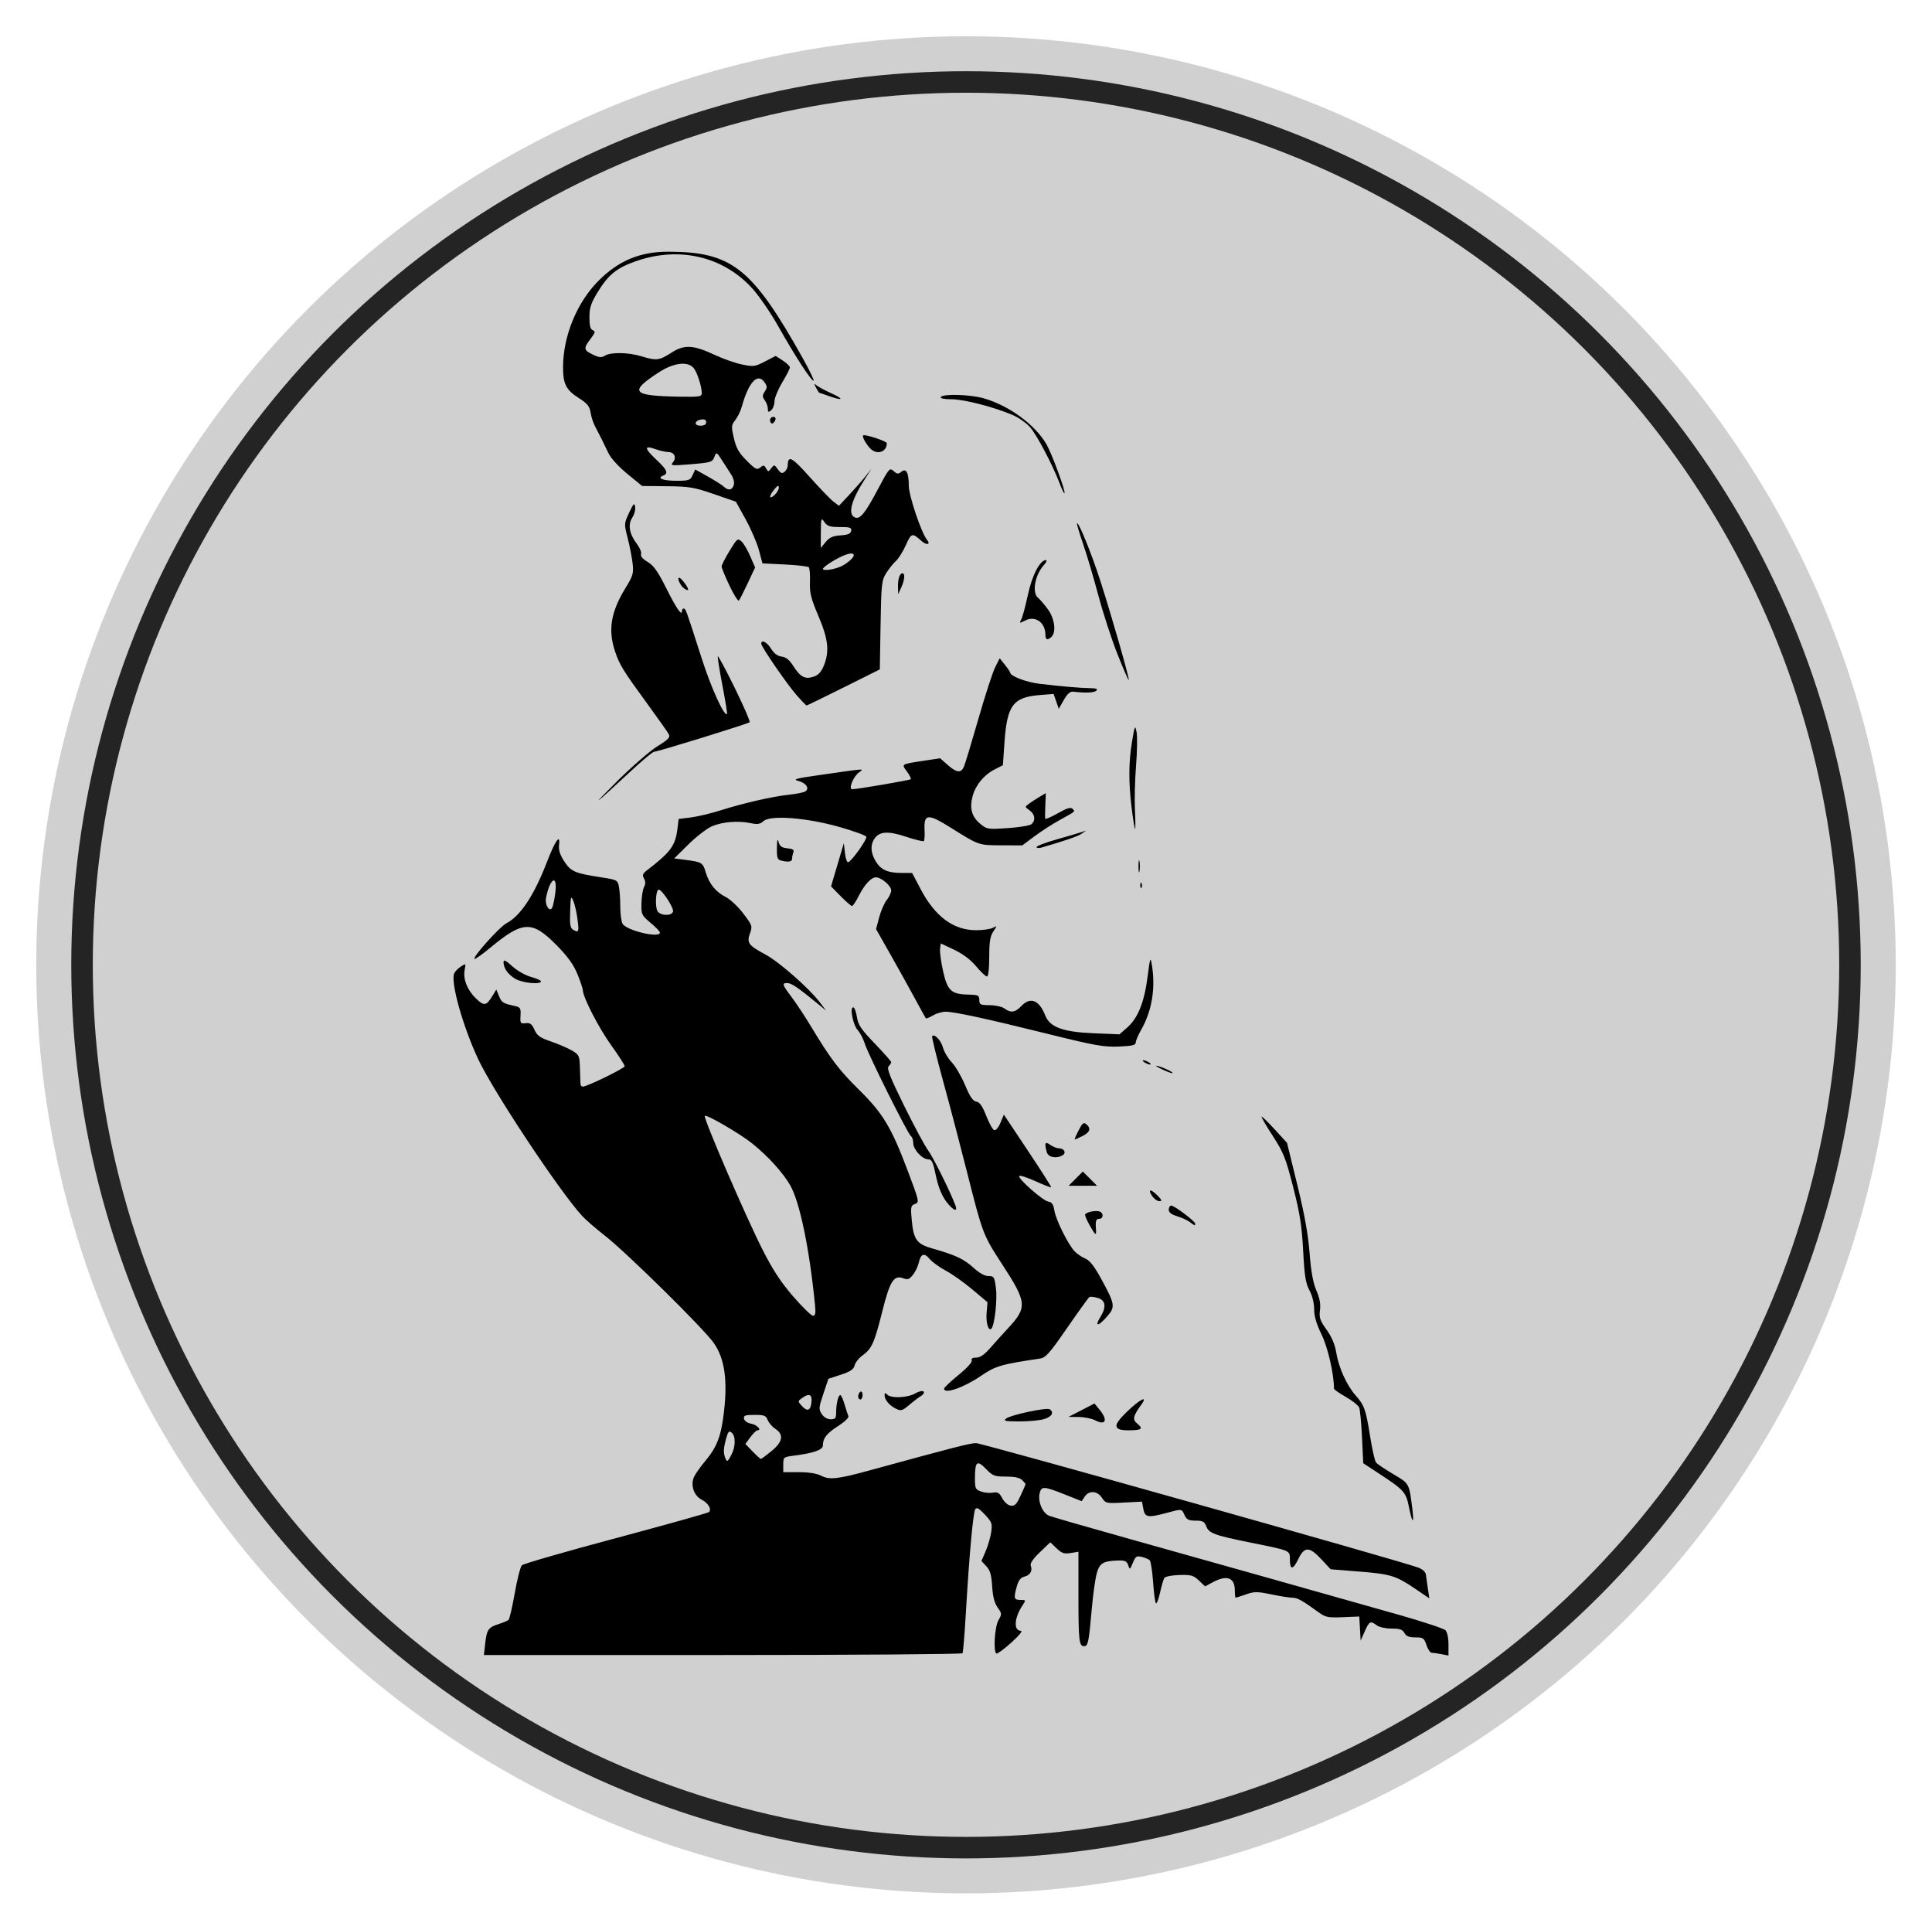 <?xml version="1.0" encoding="UTF-8" standalone="no"?>
<!-- Created with Inkscape (http://www.inkscape.org/) -->

<svg
   width="532.742mm"
   height="532mm"
   viewBox="0 0 532.742 532"
   version="1.1"
   id="svg984"
   inkscape:version="1.1.1 (3bf5ae0d25, 2021-09-20)"
   sodipodi:docname="wpclipart-com-thinker-traced.svg"
   xmlns:inkscape="http://www.inkscape.org/namespaces/inkscape"
   xmlns:sodipodi="http://sodipodi.sourceforge.net/DTD/sodipodi-0.dtd"
   xmlns="http://www.w3.org/2000/svg"
   xmlns:svg="http://www.w3.org/2000/svg">
  <sodipodi:namedview
     id="namedview986"
     pagecolor="#505050"
     bordercolor="#ffffff"
     borderopacity="1"
     inkscape:pageshadow="0"
     inkscape:pageopacity="0"
     inkscape:pagecheckerboard="1"
     inkscape:document-units="mm"
     showgrid="false"
     inkscape:zoom="0.3616863"
     inkscape:cx="1986.5281"
     inkscape:cy="1123.9021"
     inkscape:window-width="2560"
     inkscape:window-height="1361"
     inkscape:window-x="-9"
     inkscape:window-y="-9"
     inkscape:window-maximized="1"
     inkscape:current-layer="layer1"
     fit-margin-top="10"
     lock-margins="true"
     fit-margin-left="10"
     fit-margin-right="10"
     fit-margin-bottom="10" />
  <defs
     id="defs981">
    <pattern
       id="EMFhbasepattern"
       patternUnits="userSpaceOnUse"
       width="6"
       height="6"
       x="0"
       y="0" />
  </defs>
  <g
     inkscape:label="Layer 1"
     inkscape:groupmode="layer"
     id="layer1"
     transform="translate(63.041,-0.843)">
    <ellipse
       style="fill:#d0d0d0;fill-opacity:1;stroke:none;stroke-width:5.933;stroke-miterlimit:10;paint-order:markers stroke fill;stop-color:#000000"
       id="path1135"
       cx="203.33"
       cy="266.843"
       ry="256"
       rx="256.371" />
    <ellipse
       style="fill:none;stroke:#242424;stroke-width:5.933;stroke-miterlimit:10;paint-order:markers stroke fill;stop-color:#000000"
       id="path1133"
       cx="203.33"
       cy="266.843"
       rx="243.753"
       ry="243.4" />
    <path
       style="fill:#000000;stroke-width:0.607"
       d="m 70.754,453.948 c 0.432,-3.838 0.848,-4.436 3.733,-5.357 1.226,-0.392 2.446,-0.91 2.712,-1.152 0.266,-0.242 1.031,-3.557 1.701,-7.367 0.67,-3.81 1.554,-7.267 1.963,-7.681 0.41,-0.415 12.08,-3.781 25.935,-7.481 13.855,-3.7 25.404,-6.937 25.666,-7.193 0.798,-0.78 -0.222,-2.485 -2.052,-3.432 -2.189,-1.132 -3.138,-4.148 -2.014,-6.398 0.431,-0.863 1.799,-2.776 3.039,-4.252 3.255,-3.874 4.399,-6.907 5.174,-13.729 0.994,-8.744 0.138,-14.491 -2.795,-18.748 -2.698,-3.917 -24.056,-24.961 -30.19,-29.747 -2.44,-1.904 -5.22,-4.319 -6.176,-5.367 -6.351,-6.961 -24.499,-34.339 -28.642,-43.209 -4.216,-9.026 -7.599,-21.05 -6.631,-23.571 0.202,-0.526 1.021,-1.384 1.82,-1.908 1.433,-0.939 1.448,-0.928 1.099,0.82 -0.506,2.53 0.687,5.601 3.075,7.915 2.249,2.18 2.893,2.087 4.562,-0.657 l 1.082,-1.779 0.756,1.826 c 0.741,1.79 1.054,1.983 4.403,2.727 1.47,0.327 1.637,0.616 1.518,2.638 -0.123,2.105 -0.021,2.258 1.416,2.092 1.244,-0.144 1.722,0.212 2.43,1.806 0.725,1.635 1.529,2.207 4.55,3.238 2.018,0.689 4.615,1.806 5.77,2.482 1.996,1.168 2.107,1.411 2.213,4.838 0.061,1.984 0.13,3.95 0.152,4.367 0.023,0.418 0.302,0.759 0.622,0.759 1.191,0 11.566,-5.055 11.566,-5.636 0,-0.332 -1.692,-2.958 -3.76,-5.836 -3.415,-4.752 -7.755,-13.191 -7.773,-15.115 -0.005,-0.424 -0.672,-2.408 -1.485,-4.409 -1.061,-2.612 -2.658,-4.838 -5.66,-7.895 -6.877,-7.001 -9.365,-6.903 -18.556,0.733 -1.938,1.61 -3.785,2.928 -4.104,2.928 -1.057,0 6.766,-8.788 8.734,-9.812 3.84,-1.998 7.573,-7.615 11.086,-16.683 2.391,-6.17 3.81,-8.197 3.424,-4.889 -0.163,1.396 0.258,2.708 1.455,4.536 1.843,2.814 2.864,3.249 10.347,4.401 4.153,0.64 4.352,0.746 4.707,2.522 0.204,1.02 0.371,3.478 0.371,5.463 0,1.985 0.278,4.128 0.618,4.763 1.005,1.877 10.315,4.098 10.315,2.46 0,-0.306 -1.162,-1.523 -2.581,-2.703 -2.479,-2.061 -2.578,-2.276 -2.506,-5.414 0.042,-1.797 0.36,-3.8 0.708,-4.449 0.44,-0.822 0.436,-1.532 -0.011,-2.333 -0.524,-0.937 -0.373,-1.361 0.811,-2.269 6.536,-5.018 7.839,-6.788 8.409,-11.427 l 0.335,-2.732 3.341,-0.417 c 1.837,-0.23 5.527,-1.108 8.2,-1.952 6.375,-2.014 14.281,-3.822 18.869,-4.315 2.026,-0.218 4.048,-0.621 4.492,-0.896 1.276,-0.789 0.267,-2.347 -1.881,-2.903 -1.66,-0.43 -0.798,-0.675 5.59,-1.592 13.407,-1.923 12.606,-1.869 11.107,-0.757 -1.582,1.173 -2.966,4.63 -1.853,4.63 1.403,-2.3e-4 15.852,-2.47 16.141,-2.76 0.161,-0.161 -0.315,-1.113 -1.056,-2.116 -1.554,-2.101 -1.704,-2.006 4.678,-2.978 l 4.458,-0.679 2.092,1.837 c 2.494,2.19 3.692,2.315 4.489,0.47 0.325,-0.752 2.124,-6.694 3.997,-13.206 1.874,-6.511 3.96,-12.924 4.636,-14.249 l 1.23,-2.41 1.438,1.798 c 0.791,0.989 1.44,1.944 1.441,2.122 0.01,0.986 4.431,2.674 8.161,3.117 6.029,0.715 11.184,1.158 13.925,1.195 1.666,0.023 2.155,0.22 1.691,0.683 -0.58,0.58 -2.958,0.684 -6.426,0.283 -0.811,-0.094 -1.607,0.62 -2.559,2.293 l -1.382,2.43 -0.716,-2.05 -0.716,-2.05 -3.738,0.3 c -7.457,0.599 -9.099,2.803 -9.813,13.179 l -0.425,6.176 -2.264,1.155 c -2.948,1.504 -5.258,4.299 -6.082,7.361 -0.893,3.315 -0.269,5.644 2.032,7.58 1.868,1.572 2.08,1.607 7.624,1.243 3.136,-0.206 6.078,-0.686 6.537,-1.068 1.242,-1.031 1.012,-2.781 -0.505,-3.844 -1.321,-0.925 -1.323,-0.951 -0.152,-1.812 0.654,-0.48 1.967,-1.335 2.919,-1.899 l 1.731,-1.026 -0.136,3.259 c -0.075,1.792 -0.102,3.484 -0.061,3.759 0.042,0.275 1.601,-0.373 3.465,-1.439 2.47,-1.413 3.571,-1.758 4.059,-1.27 0.803,0.803 1.007,0.623 -3.501,3.111 -2.004,1.106 -5.148,3.133 -6.985,4.503 l -3.341,2.491 -5.77,-0.021 c -6.325,-0.024 -6.074,0.065 -14.136,-4.974 -6.177,-3.861 -7.269,-3.733 -7.033,0.826 0.075,1.445 -0.016,2.78 -0.202,2.966 -0.185,0.186 -2.355,-0.335 -4.82,-1.157 -4.968,-1.657 -7.365,-1.535 -8.752,0.445 -1.229,1.755 -1.115,3.975 0.324,6.335 1.432,2.348 3.29,3.172 7.174,3.179 l 2.846,0.005 2.429,4.6 c 3.933,7.447 9.01,11.182 15.201,11.182 1.873,0 3.953,-0.293 4.623,-0.652 1.2,-0.642 1.202,-0.627 0.112,1.036 -0.858,1.309 -1.106,2.886 -1.106,7.03 0,3.287 -0.242,5.341 -0.631,5.341 -0.347,0 -1.684,-1.26 -2.971,-2.8 -1.516,-1.814 -3.646,-3.419 -6.051,-4.56 l -3.711,-1.76 -0.192,1.526 c -0.106,0.839 0.266,3.588 0.827,6.109 1.199,5.388 2.249,6.375 6.902,6.481 2.814,0.064 3.093,0.198 3.093,1.485 0,1.28 0.274,1.417 2.885,1.434 1.587,0.011 3.416,0.421 4.064,0.911 1.692,1.28 2.963,1.106 4.591,-0.627 2.521,-2.684 4.941,-1.752 6.645,2.558 1.277,3.229 4.88,4.55 13.362,4.899 l 7.104,0.293 2.16,-1.897 c 2.93,-2.573 4.7,-7 5.59,-13.981 0.666,-5.227 0.788,-5.586 1.157,-3.413 1.096,6.461 0.07,12.8 -2.918,18.027 -0.825,1.444 -1.505,3.035 -1.51,3.536 -0.01,0.714 -1.025,0.952 -4.715,1.098 -4.083,0.163 -6.633,-0.291 -19.283,-3.431 -17.064,-4.235 -25.981,-6.171 -28.426,-6.171 -0.966,0 -2.541,0.464 -3.501,1.031 -0.96,0.567 -1.844,0.909 -1.964,0.759 -0.12,-0.15 -1.397,-2.458 -2.837,-5.131 -1.44,-2.673 -4.476,-8.139 -6.747,-12.148 l -4.129,-7.289 0.844,-3.207 c 0.464,-1.764 1.404,-3.919 2.088,-4.789 0.684,-0.87 1.244,-2.072 1.244,-2.671 0,-1.271 -2.737,-3.607 -4.228,-3.607 -1.323,0 -3.192,2.057 -4.827,5.315 -0.713,1.42 -1.506,2.581 -1.764,2.581 -0.258,0 -1.661,-1.215 -3.119,-2.701 l -2.651,-2.701 1.765,-5.955 1.765,-5.955 0.304,2.733 c 0.167,1.503 0.577,2.635 0.911,2.515 1.006,-0.362 5.221,-6.286 4.986,-7.007 -0.12,-0.369 -3.478,-1.593 -7.462,-2.721 -9.055,-2.563 -19.002,-3.32 -20.912,-1.592 -0.919,0.832 -1.648,0.949 -3.466,0.56 -3.472,-0.744 -7.932,-0.377 -10.794,0.889 -1.408,0.623 -4.31,2.865 -6.449,4.982 l -3.888,3.849 3.184,0.411 c 4.45,0.574 4.697,0.728 5.508,3.436 0.95,3.17 2.749,5.382 5.536,6.803 1.248,0.637 3.423,2.687 4.835,4.556 2.457,3.254 2.534,3.487 1.818,5.467 -0.94,2.6 -0.414,3.315 4.281,5.818 3.689,1.966 12.045,9.304 14.949,13.128 l 1.774,2.336 -2.595,-2.126 c -5.163,-4.23 -6.996,-5.467 -8.1,-5.467 -1.561,0 -1.446,0.372 1.198,3.893 1.277,1.701 3.641,5.279 5.253,7.951 5.474,9.078 7.796,12.141 13.353,17.615 6.58,6.482 8.889,10.333 13.442,22.42 3.138,8.331 3.189,8.568 1.954,9.025 -1.167,0.432 -1.239,0.79 -0.893,4.489 0.499,5.339 1.398,6.567 5.703,7.787 6.315,1.789 8.681,2.895 11.277,5.267 1.634,1.494 3.145,2.338 4.185,2.338 1.523,0 1.654,0.22 2.059,3.46 0.399,3.194 -0.402,10.161 -1.267,11.027 -0.811,0.811 -1.545,-1.619 -1.316,-4.356 l 0.245,-2.927 -4.161,-3.503 c -2.289,-1.926 -5.599,-4.271 -7.356,-5.21 -1.757,-0.939 -3.764,-2.395 -4.46,-3.235 -1.474,-1.777 -2.43,-1.432 -2.981,1.077 -0.216,0.983 -0.931,2.472 -1.59,3.309 -0.988,1.256 -1.453,1.425 -2.658,0.967 -2.605,-0.99 -3.717,0.749 -5.787,9.049 -2.169,8.698 -2.933,10.409 -5.448,12.199 -1.006,0.717 -1.993,1.954 -2.193,2.75 -0.279,1.11 -1.164,1.711 -3.798,2.578 l -3.434,1.132 -1.392,4.13 c -1.285,3.813 -1.319,4.241 -0.442,5.581 0.579,0.883 1.539,1.451 2.455,1.451 1.291,0 1.506,-0.28 1.513,-1.974 0.01,-2.365 0.583,-4.707 1.151,-4.707 0.226,0 0.753,1.162 1.172,2.581 0.419,1.42 0.896,2.888 1.061,3.262 0.165,0.374 -1.086,1.57 -2.78,2.657 -3.214,2.063 -4.257,3.373 -4.257,5.351 0,1.266 -2.471,2.144 -8.048,2.86 -2.811,0.361 -2.885,0.424 -2.885,2.459 v 2.089 h 4.282 c 2.751,0 4.959,0.35 6.176,0.98 2.314,1.197 4.517,0.948 13.567,-1.529 23.242,-6.362 27.488,-7.449 29.131,-7.458 1.606,-0.009 116.49,32.313 121.837,34.279 1.291,0.475 2.118,1.213 2.21,1.973 0.081,0.668 0.328,2.416 0.55,3.883 l 0.403,2.668 -3.771,-2.561 c -5.454,-3.704 -6.846,-4.136 -15.573,-4.833 l -7.869,-0.629 -2.568,-2.757 c -3.311,-3.555 -4.653,-3.566 -6.36,-0.053 -1.478,3.042 -2.315,3.063 -2.315,0.059 0,-2.465 0.228,-2.367 -10.629,-4.562 -10.284,-2.079 -11.699,-2.598 -12.447,-4.567 -0.483,-1.27 -0.979,-1.529 -2.929,-1.529 -1.914,0 -2.475,-0.28 -3.039,-1.518 -0.81,-1.778 -0.672,-1.761 -4.97,-0.607 -5.16,1.385 -5.956,1.248 -6.397,-1.103 l -0.378,-2.015 -5,0.262 c -4.852,0.255 -5.031,0.215 -6.041,-1.326 -1.27,-1.938 -3.566,-2.094 -4.742,-0.323 l -0.841,1.266 -4.716,-1.873 c -5.691,-2.261 -6.376,-2.3 -6.856,-0.387 -0.59,2.352 0.771,5.586 2.654,6.304 0.904,0.345 11.074,3.269 22.599,6.499 22.06,6.181 53.466,15.029 73.705,20.764 6.63,1.879 12.438,3.8 12.907,4.269 0.507,0.507 0.853,2.097 0.853,3.922 v 3.07 l -1.898,-0.38 c -1.044,-0.209 -2.253,-0.38 -2.686,-0.38 -0.433,0 -1.104,-0.957 -1.49,-2.126 -0.642,-1.945 -0.903,-2.126 -3.063,-2.126 -1.739,0 -2.532,-0.32 -3.011,-1.215 -0.511,-0.954 -1.272,-1.215 -3.55,-1.215 -1.609,0 -3.424,-0.397 -4.079,-0.892 -1.745,-1.32 -2.041,-1.174 -3.298,1.635 l -1.149,2.566 -0.188,-3.318 -0.188,-3.318 -4.556,0.19 c -4.091,0.171 -4.772,0.032 -6.681,-1.363 -4.379,-3.2 -5.808,-3.998 -7.162,-4.001 -0.766,-0.001 -3.389,-0.415 -5.83,-0.919 -3.957,-0.817 -4.719,-0.817 -7.036,0 -1.429,0.504 -2.7,0.917 -2.825,0.917 -0.125,0 -0.227,-0.902 -0.227,-2.004 0,-3.558 -2.168,-4.367 -6.074,-2.269 l -2.126,1.142 -1.713,-1.623 c -1.508,-1.428 -2.157,-1.61 -5.404,-1.514 -2.03,0.06 -3.885,0.424 -4.123,0.808 -0.238,0.384 -0.768,2.202 -1.179,4.038 -0.411,1.836 -0.924,3.161 -1.141,2.945 -0.217,-0.217 -0.568,-2.855 -0.781,-5.863 -0.213,-3.008 -0.626,-5.702 -0.918,-5.988 -0.292,-0.286 -1.272,-0.702 -2.176,-0.925 -1.45,-0.358 -1.744,-0.165 -2.483,1.627 -0.795,1.927 -0.862,1.962 -1.282,0.667 -0.358,-1.107 -0.868,-1.355 -2.679,-1.306 -4.188,0.113 -5.173,0.688 -5.984,3.49 -0.413,1.427 -1.042,5.927 -1.397,9.999 -0.784,8.989 -1.021,10.139 -2.091,10.139 -1.405,0 -1.572,-1.49 -1.572,-13.982 v -12.06 l -2.156,0.35 c -1.789,0.29 -2.45,0.068 -3.883,-1.305 l -1.727,-1.655 -2.875,2.754 c -1.881,1.802 -2.75,3.08 -2.513,3.696 0.549,1.43 -0.135,2.614 -1.743,3.018 -1.027,0.258 -1.631,1.024 -2.079,2.636 -0.924,3.327 -0.807,3.792 0.95,3.792 1.575,0 1.58,0.014 0.543,1.596 -2.231,3.405 -2.432,6.907 -0.396,6.909 0.599,5.9e-4 -0.459,1.309 -2.646,3.274 -2.004,1.8 -3.849,3.15 -4.1,3 -0.895,-0.536 -0.475,-7.357 0.564,-9.168 0.972,-1.694 0.962,-1.859 -0.229,-3.542 -0.865,-1.223 -1.327,-3.018 -1.503,-5.845 -0.197,-3.152 -0.561,-4.407 -1.604,-5.517 l -1.35,-1.437 1.153,-2.683 c 0.634,-1.476 1.325,-3.845 1.536,-5.265 0.35,-2.358 0.199,-2.78 -1.742,-4.859 -1.587,-1.7 -2.257,-2.077 -2.642,-1.489 -0.597,0.911 -1.669,12.679 -2.581,28.333 -0.349,5.994 -0.771,11.119 -0.938,11.389 -0.167,0.269 -29.93,0.49 -66.14,0.49 H 70.396 Z M 219.757,410.028 c 0,-0.1 -0.429,-0.612 -0.955,-1.137 -0.646,-0.646 -2.081,-0.954 -4.436,-0.954 -3.181,0 -3.659,-0.183 -5.54,-2.124 -2.449,-2.527 -3.016,-2.056 -3.03,2.52 -0.01,2.895 0.12,3.174 1.715,3.731 0.949,0.331 2.43,0.466 3.293,0.301 1.278,-0.244 1.745,0.041 2.52,1.541 0.549,1.061 1.534,1.926 2.325,2.042 1.127,0.165 1.618,-0.331 2.74,-2.768 0.752,-1.633 1.367,-3.051 1.367,-3.152 z m -81.103,-8.135 c 1.166,-2.256 1.193,-5.127 0.056,-6.071 -0.72,-0.598 -0.983,-0.321 -1.515,1.596 -0.737,2.654 -0.806,3.942 -0.282,5.306 0.504,1.313 0.675,1.231 1.742,-0.831 z m 11.038,-0.982 c 3.127,-2.562 3.474,-4.55 1.07,-6.125 -0.866,-0.567 -1.815,-1.667 -2.111,-2.444 -0.465,-1.223 -0.951,-1.412 -3.634,-1.412 -2.617,0 -3.065,0.164 -2.893,1.058 0.119,0.619 0.936,1.186 1.968,1.367 1.588,0.277 3.052,1.827 1.726,1.827 -0.299,0 -1.17,0.847 -1.935,1.881 l -1.391,1.881 2.003,2.067 c 1.102,1.137 2.126,2.067 2.277,2.067 0.151,0 1.464,-0.975 2.918,-2.167 z m 11.034,-13.521 c 0.212,-2.145 -0.683,-2.507 -2.648,-1.071 -1.154,0.844 -1.154,0.875 -0.009,2.141 1.519,1.679 2.421,1.316 2.656,-1.07 z m 0.951,-26.983 c -1.571,-15.655 -4.192,-28.206 -6.855,-32.836 -1.976,-3.435 -6.098,-7.97 -10.385,-11.427 -3.378,-2.724 -12.65,-8.125 -13.128,-7.647 -0.488,0.488 11.23,27.634 15.919,36.878 2.837,5.594 5.064,8.992 8.457,12.907 2.533,2.923 4.99,5.315 5.459,5.315 0.665,0 0.783,-0.703 0.533,-3.189 z M 96.185,254.141 c -0.23,-1.769 -0.741,-3.981 -1.136,-4.915 -0.651,-1.539 -0.733,-1.27 -0.872,2.854 -0.128,3.8 0.021,4.65 0.906,5.145 1.479,0.828 1.576,0.559 1.102,-3.084 z m 26.369,-2.154 c -0.024,-1.267 -3.06,-5.808 -3.928,-5.875 -0.887,-0.069 -1.111,5.054 -0.266,6.072 1.067,1.285 4.22,1.137 4.194,-0.197 z m -32.495,-4.794 c 0.73,-5.433 -1.402,-4.466 -2.53,1.148 -0.387,1.926 0.943,4.125 1.677,2.773 0.238,-0.439 0.622,-2.203 0.853,-3.921 z M 325.491,416.435 c -0.82,-4.169 -1.351,-4.777 -7.964,-9.119 l -4.661,-3.06 -0.34,-7.119 c -0.187,-3.915 -0.536,-7.615 -0.776,-8.222 -0.24,-0.607 -1.904,-1.931 -3.697,-2.943 -1.793,-1.012 -3.26,-2.044 -3.26,-2.293 0,-4.038 -1.668,-11.325 -3.407,-14.883 -1.432,-2.93 -2.06,-5.067 -2.06,-7.008 0,-1.689 -0.51,-3.745 -1.291,-5.199 -1.054,-1.964 -1.373,-3.967 -1.736,-10.91 -0.359,-6.848 -0.893,-10.256 -2.743,-17.505 -2.051,-8.036 -2.655,-9.553 -5.63,-14.146 -1.833,-2.829 -3.229,-5.229 -3.103,-5.332 0.126,-0.103 1.757,1.479 3.625,3.516 l 3.395,3.704 2.833,11.541 c 1.979,8.062 3.002,13.737 3.393,18.829 0.395,5.136 0.948,8.186 1.872,10.326 0.918,2.127 1.217,3.76 0.995,5.449 -0.27,2.06 0,2.845 1.812,5.374 1.427,1.986 2.306,4.057 2.669,6.286 0.676,4.156 2.869,9.014 5.338,11.826 2.443,2.782 2.824,3.866 4.032,11.465 0.553,3.479 1.279,6.655 1.613,7.057 0.334,0.403 2.474,1.841 4.755,3.196 4.479,2.661 4.345,2.415 5.257,9.631 0.547,4.329 -0.036,4.036 -0.921,-0.461 z m -80.644,-22.251 c -0.268,-0.697 0.638,-1.98 3.003,-4.252 3.487,-3.351 5.721,-4.443 3.861,-1.887 -2.345,3.223 -2.546,4.165 -1.132,5.311 1.736,1.406 1.185,1.826 -2.394,1.826 -2.181,0 -3.055,-0.262 -3.338,-0.998 z m -5.918,-1.766 c -0.933,-0.484 -2.963,-0.893 -4.512,-0.909 l -2.816,-0.029 3.579,-1.846 3.579,-1.846 1.41,1.724 c 2.358,2.882 1.696,4.431 -1.24,2.908 z m -24.506,-0.497 c 1.327,-1.008 11.09,-3.081 11.965,-2.54 1.348,0.833 0.586,2.12 -1.62,2.732 -1.253,0.348 -4.328,0.625 -6.833,0.617 -3.877,-0.014 -4.4,-0.134 -3.512,-0.809 z m -30.806,-2.907 c -1.581,-0.865 -2.733,-2.334 -2.733,-3.484 0,-0.713 0.162,-0.754 0.729,-0.188 1.075,1.075 5.581,0.886 7.686,-0.323 1.008,-0.578 2.055,-0.82 2.327,-0.536 0.272,0.283 -0.026,0.825 -0.662,1.203 -0.636,0.378 -2.039,1.44 -3.117,2.358 -2.176,1.854 -2.483,1.924 -4.23,0.969 z m -10.022,-3.211 c 0,-0.481 0.273,-1.044 0.607,-1.251 0.334,-0.206 0.607,0.187 0.607,0.875 0,0.688 -0.273,1.251 -0.607,1.251 -0.334,0 -0.607,-0.394 -0.607,-0.875 z m 23.688,-2.102 c 0,-0.301 1.785,-1.995 3.967,-3.765 2.29,-1.858 3.838,-3.552 3.663,-4.008 -0.2,-0.521 0.223,-0.79 1.241,-0.79 1.056,0 2.25,-0.809 3.777,-2.559 1.228,-1.407 3.516,-3.946 5.084,-5.641 5.264,-5.691 5.126,-7.04 -1.814,-17.683 -5.145,-7.89 -5.319,-8.349 -9.554,-25.139 -1.812,-7.182 -4.792,-18.516 -6.623,-25.185 -1.831,-6.669 -3.192,-12.263 -3.025,-12.43 0.69,-0.69 2.411,1.143 2.98,3.172 0.335,1.196 1.429,3.024 2.431,4.062 1.001,1.039 2.648,3.857 3.66,6.264 1.355,3.225 2.172,4.424 3.105,4.559 0.923,0.134 1.661,1.189 2.723,3.9 0.801,2.044 1.799,3.831 2.218,3.97 0.432,0.144 1.172,-0.727 1.709,-2.013 l 0.947,-2.267 6.615,9.928 c 3.639,5.461 6.531,10.012 6.429,10.115 -0.102,0.103 -2.036,-0.652 -4.296,-1.677 -2.26,-1.025 -4.285,-1.681 -4.499,-1.459 -0.58,0.601 6.508,6.858 8.014,7.074 0.978,0.14 1.388,0.746 1.665,2.456 0.414,2.561 3.699,9.2 5.539,11.196 0.668,0.725 2.003,1.644 2.966,2.043 1.264,0.524 2.5,2.099 4.447,5.672 3.797,6.967 3.903,7.664 1.563,10.33 -2.457,2.799 -3.521,2.848 -1.812,0.084 1.726,-2.793 1.424,-4.652 -0.853,-5.258 -0.974,-0.259 -1.966,-0.35 -2.205,-0.202 -0.239,0.148 -2.987,3.961 -6.106,8.475 -4.855,7.026 -5.936,8.245 -7.513,8.479 -10.778,1.597 -12.28,2.039 -16.324,4.807 -4.686,3.208 -10.118,5.081 -10.118,3.489 z m 40.2,-44.939 c -0.73,-1.298 -1.327,-2.633 -1.327,-2.966 0,-0.709 2.901,-1.369 4.061,-0.924 1.098,0.421 1.008,1.998 -0.113,1.998 -0.943,0 -1.123,0.556 -0.935,2.885 0.154,1.907 -0.161,1.721 -1.687,-0.994 z m 27.536,-1.017 c -0.662,-0.5 -2.233,-1.218 -3.493,-1.595 -1.571,-0.471 -2.289,-1.037 -2.289,-1.805 0,-0.615 0.312,-1.119 0.693,-1.119 0.867,0 6.596,4.329 6.596,4.984 0,0.633 -0.09,0.605 -1.507,-0.465 z m -66.344,-4.67 c -1.838,-2.01 -2.934,-4.541 -3.813,-8.807 -0.63,-3.058 -1.008,-3.796 -1.941,-3.796 -1.647,0 -4.141,-2.705 -4.141,-4.492 0,-0.831 -0.283,-1.685 -0.629,-1.899 -0.828,-0.512 -11.733,-22.367 -12.723,-25.497 -0.422,-1.336 -1.303,-3.018 -1.958,-3.737 -1.302,-1.43 -2.259,-6.286 -1.239,-6.286 0.34,0 0.796,1.186 1.014,2.637 0.332,2.216 1.118,3.388 4.928,7.349 2.493,2.592 4.533,4.904 4.533,5.138 0,0.234 -0.324,0.75 -0.721,1.146 -0.556,0.556 0.426,3.046 4.303,10.903 2.763,5.6 5.71,11.086 6.549,12.192 1.339,1.765 6.043,11.209 7.528,15.117 0.676,1.779 -0.081,1.793 -1.691,0.033 z m 56.056,-2.393 c -1.39,-1.985 -0.549,-2.18 1.323,-0.308 1.282,1.282 1.417,1.638 0.623,1.638 -0.558,0 -1.434,-0.599 -1.946,-1.33 z m -21.144,-4.884 1.962,-1.962 1.962,1.962 1.962,1.962 h -3.925 -3.925 z m -7.981,-7.3 c -0.701,-2.615 -0.499,-3.035 0.967,-2.008 0.742,0.52 1.82,0.946 2.394,0.946 1.405,0 2.082,1.222 1.042,1.881 -1.674,1.06 -4.016,0.625 -4.402,-0.818 z m 8.751,-5.967 c 1.039,-2.037 1.417,-2.346 2.138,-1.748 1.38,1.146 1.034,2.232 -1.04,3.267 -1.054,0.526 -2.016,0.956 -2.138,0.956 -0.122,0 0.345,-1.114 1.04,-2.475 z m 22.754,-17.006 c -1.336,-0.643 -1.746,-0.998 -0.911,-0.79 1.72,0.428 4.877,2.011 3.948,1.979 -0.334,-0.011 -1.701,-0.547 -3.037,-1.189 z m -4.555,-1.779 c -0.501,-0.324 -0.638,-0.589 -0.304,-0.589 0.334,0 1.017,0.265 1.518,0.589 0.501,0.324 0.638,0.589 0.304,0.589 -0.334,0 -1.017,-0.265 -1.518,-0.589 z M 79.032,270.695 c -2.051,-1.251 -3.228,-2.933 -3.228,-4.617 0,-0.761 0.621,-0.461 2.436,1.179 1.358,1.227 3.642,2.523 5.163,2.93 1.5,0.401 2.727,0.946 2.727,1.211 0,0.971 -5.196,0.457 -7.098,-0.703 z M 251.389,244.799 c 0.029,-0.708 0.173,-0.852 0.367,-0.367 0.175,0.438 0.154,0.962 -0.048,1.164 -0.202,0.202 -0.345,-0.157 -0.319,-0.797 z m -0.49,-5.112 c 0,-1.503 0.118,-2.118 0.263,-1.367 0.145,0.752 0.145,1.982 0,2.733 -0.145,0.752 -0.263,0.137 -0.263,-1.367 z m -98.715,-1.633 c -0.85,-0.222 -1.051,-0.907 -1.002,-3.422 0.044,-2.29 0.174,-2.732 0.479,-1.626 0.321,1.165 0.884,1.564 2.418,1.712 1.493,0.145 1.91,0.427 1.646,1.113 -0.194,0.505 -0.353,1.306 -0.353,1.78 0,0.845 -1.077,0.995 -3.189,0.443 z m 70.61,-3.682 c 0,-0.296 2.528,-1.253 5.618,-2.126 3.09,-0.874 6.165,-1.777 6.833,-2.007 l 1.215,-0.419 -1.215,0.858 c -1.028,0.727 -4.48,1.921 -11.085,3.836 -0.752,0.218 -1.367,0.154 -1.367,-0.142 z m 26.215,-10.745 c -0.885,-7.199 -0.843,-12.731 0.139,-18.561 0.713,-4.231 0.799,-4.404 1.209,-2.43 0.243,1.169 0.182,5.329 -0.134,9.245 -0.317,3.915 -0.455,9.45 -0.308,12.3 0.147,2.85 0.162,5.181 0.034,5.181 -0.129,0 -0.551,-2.581 -0.939,-5.735 z M 107.131,216.228 c 4.079,-4.05 9.077,-8.388 11.107,-9.641 3.053,-1.884 3.594,-2.46 3.128,-3.33 -0.31,-0.579 -2.937,-4.303 -5.838,-8.277 -6.716,-9.199 -7.716,-10.814 -8.95,-14.47 -2.02,-5.981 -1.197,-10.957 2.919,-17.658 2.017,-3.284 2.205,-3.945 1.898,-6.681 -0.187,-1.67 -0.798,-4.813 -1.358,-6.985 -1.006,-3.905 -1.001,-3.983 0.398,-6.986 1.195,-2.564 1.454,-2.818 1.661,-1.635 0.135,0.771 -0.214,2.102 -0.774,2.958 -1.276,1.947 -0.836,4.527 1.232,7.239 0.831,1.09 1.36,2.375 1.176,2.856 -0.214,0.558 0.439,1.331 1.802,2.136 1.664,0.982 2.812,2.605 5.179,7.322 2.825,5.629 4.292,7.745 4.292,6.191 0,-0.354 0.218,-0.643 0.485,-0.643 0.55,0 0.674,0.342 4.936,13.666 2.618,8.182 6.261,16.191 7.006,15.399 0.11,-0.117 -0.455,-3.628 -1.256,-7.801 -0.801,-4.173 -1.382,-7.813 -1.29,-8.088 0.092,-0.275 2.187,3.618 4.656,8.653 2.469,5.034 4.329,9.314 4.133,9.51 -0.434,0.434 -25.374,8.142 -26.347,8.143 -0.38,2.3e-4 -3.386,2.512 -6.681,5.581 -10.07,9.381 -11.293,10.266 -3.516,2.545 z m 49.578,-23.621 c -2.733,-3.105 -9.839,-13.435 -9.839,-14.304 0,-1.243 1.585,-0.418 2.741,1.427 0.809,1.29 1.792,2.016 2.904,2.145 1.182,0.136 2.124,0.895 3.172,2.555 1.945,3.081 3.294,3.789 5.651,2.968 1.3,-0.453 2.112,-1.336 2.793,-3.039 1.589,-3.97 1.226,-7.279 -1.5,-13.683 -2.067,-4.857 -2.439,-6.356 -2.33,-9.385 0.072,-1.983 -0.074,-3.81 -0.323,-4.06 -0.249,-0.25 -3.227,-0.591 -6.616,-0.758 l -6.162,-0.304 -0.973,-3.644 c -0.535,-2.004 -2.182,-5.831 -3.661,-8.504 l -2.688,-4.859 -6.071,-2.098 c -5.438,-1.879 -6.786,-2.105 -12.928,-2.167 l -6.857,-0.069 -4.077,-3.335 c -2.409,-1.971 -4.542,-4.315 -5.214,-5.729 -1.394,-2.935 -2.531,-5.209 -3.701,-7.405 -0.49,-0.919 -1.041,-2.627 -1.226,-3.796 -0.27,-1.711 -0.894,-2.482 -3.198,-3.948 -3.556,-2.264 -4.387,-3.874 -4.387,-8.504 5e-5,-8.545 3.769,-17.785 9.703,-23.787 5.544,-5.608 11.537,-8.11 19.379,-8.089 17.468,0.046 23.058,4.474 36.975,29.292 1.837,3.276 3.205,6.091 3.04,6.257 -0.437,0.437 -5.197,-6.869 -9.663,-14.831 -2.131,-3.799 -5.425,-8.601 -7.32,-10.672 -8.016,-8.757 -20.095,-11.576 -31.942,-7.456 -5.365,1.866 -7.678,3.728 -10.62,8.55 -1.87,3.065 -2.276,4.302 -2.278,6.938 -0.001,2.319 0.255,3.307 0.927,3.564 0.775,0.297 0.674,0.69 -0.607,2.37 -2.016,2.643 -1.946,3.134 0.62,4.358 1.742,0.83 2.383,0.887 3.332,0.294 1.609,-1.005 6.453,-0.923 10.055,0.17 4.159,1.262 4.908,1.172 8.268,-0.984 3.601,-2.311 6.018,-2.177 12.099,0.669 2.19,1.025 5.505,2.183 7.367,2.573 3.165,0.664 3.576,0.611 6.337,-0.822 l 2.953,-1.532 1.952,1.266 c 1.074,0.696 1.956,1.555 1.96,1.909 0.005,0.354 -0.949,2.232 -2.118,4.174 -1.169,1.942 -2.126,4.284 -2.126,5.205 0,0.921 -0.41,2.015 -0.911,2.43 -0.756,0.628 -0.911,0.557 -0.911,-0.417 0,-0.645 -0.379,-1.692 -0.843,-2.326 -0.715,-0.978 -0.717,-1.346 -0.009,-2.424 0.711,-1.085 0.702,-1.459 -0.064,-2.552 -1.911,-2.729 -4.401,-0.052 -6.28,6.753 -0.328,1.189 -1.133,2.843 -1.787,3.675 -1.104,1.403 -1.131,1.766 -0.383,4.985 0.638,2.745 1.377,4.042 3.53,6.195 2.397,2.397 2.844,2.623 3.731,1.887 0.869,-0.721 1.091,-0.688 1.61,0.24 0.575,1.027 0.641,1.026 1.43,-0.029 0.789,-1.054 0.873,-1.041 1.823,0.29 0.79,1.107 1.173,1.249 1.852,0.685 0.471,-0.391 0.861,-1.156 0.866,-1.699 0.028,-2.978 1.121,-2.418 6.032,3.089 2.767,3.103 5.718,6.168 6.559,6.813 l 1.528,1.171 2.806,-2.994 c 1.543,-1.647 3.573,-3.95 4.51,-5.12 l 1.704,-2.126 -1.771,2.733 c -3.876,5.983 -4.905,9.926 -2.802,10.733 1.406,0.54 2.794,-1.183 6.346,-7.878 3.03,-5.711 3.204,-5.911 4.292,-4.927 0.951,0.861 1.289,0.896 2.102,0.221 1.368,-1.135 2.07,0.16 2.082,3.838 0.01,2.751 3.456,12.983 5.014,14.883 1.106,1.349 -0.093,1.611 -1.515,0.331 -2.557,-2.302 -2.8,-2.237 -4.307,1.141 -0.79,1.771 -2.032,3.749 -2.759,4.396 -0.727,0.646 -1.928,2.149 -2.669,3.341 -1.253,2.015 -1.361,3.017 -1.551,14.348 l -0.204,12.183 -9.974,4.976 c -5.486,2.737 -10.086,4.976 -10.222,4.976 -0.136,0 -1.333,-1.233 -2.659,-2.74 z m 12.331,-35.69 c 1.616,-0.798 3.341,-2.33 3.341,-2.968 0,-1.014 -2.183,-0.469 -5.315,1.327 -1.754,1.006 -3.189,2.09 -3.189,2.409 0,0.65 3.28,0.162 5.163,-0.768 z m -0.309,-8.471 c 2.031,-0.129 2.78,-0.444 2.93,-1.236 0.172,-0.907 -0.284,-1.063 -3.11,-1.063 -2.746,0 -3.474,-0.233 -4.264,-1.367 -0.906,-1.299 -0.955,-1.157 -0.982,2.885 l -0.029,4.252 1.364,-1.649 c 1.052,-1.273 1.986,-1.689 4.092,-1.822 z m -17.022,-13.174 c -0.016,-0.736 -0.307,-0.625 -1.215,0.465 -1.558,1.87 -1.544,3.018 0.021,1.603 0.668,-0.605 1.206,-1.535 1.195,-2.068 z m -12.426,-0.682 c 0.236,-0.745 -0.047,-1.905 -0.718,-2.936 -0.61,-0.938 -1.773,-2.744 -2.584,-4.013 -1.342,-2.101 -1.516,-2.197 -1.931,-1.074 -0.64,1.73 -0.81,1.786 -6.911,2.29 -4.999,0.413 -5.39,0.368 -4.639,-0.536 1.101,-1.326 0.435,-2.819 -1.272,-2.852 -0.762,-0.014 -2.411,-0.392 -3.663,-0.84 -3.085,-1.101 -2.94,-0.139 0.456,3.023 2.877,2.68 3.323,3.729 1.826,4.304 -1.88,0.721 -0.099,1.436 3.579,1.436 3.507,0 3.872,-0.126 4.525,-1.56 l 0.711,-1.56 3.487,1.951 c 1.918,1.073 3.887,2.322 4.376,2.775 1.267,1.173 2.307,1.019 2.76,-0.408 z m -7.598,-17.337 c 0,-0.633 -0.443,-0.888 -1.319,-0.759 -1.945,0.286 -2.153,1.713 -0.25,1.713 1.021,0 1.569,-0.333 1.569,-0.953 z m -1.218,-8.006 c -0.007,-1.9 -1.309,-5.896 -2.277,-6.985 -1.688,-1.898 -5.534,-1.389 -9.621,1.274 -8.307,5.412 -7.37,6.458 5.98,6.677 5.273,0.086 5.922,-0.018 5.919,-0.966 z m 114.615,71.907 c -1.606,-4.054 -3.977,-11.345 -5.27,-16.203 -1.293,-4.858 -3.191,-11.258 -4.218,-14.222 -1.027,-2.964 -1.77,-5.488 -1.65,-5.607 0.435,-0.435 3.944,8.195 6.345,15.603 3.069,9.472 8.201,27.359 7.922,27.611 -0.115,0.104 -1.522,-3.128 -3.128,-7.182 z m -19.858,-5.285 c 0,-3.365 -2.74,-5.359 -5.484,-3.99 -1.712,0.854 -1.766,0.842 -1.168,-0.276 0.345,-0.645 1.161,-3.669 1.813,-6.721 1.155,-5.406 3.336,-9.624 4.976,-9.624 0.375,0 0.126,0.615 -0.554,1.367 -2.479,2.74 -3.345,7.606 -1.607,9.037 0.557,0.458 1.787,1.9 2.733,3.203 1.84,2.532 2.323,6.201 0.992,7.532 -1.08,1.08 -1.701,0.888 -1.701,-0.526 z m -87.103,-13.546 c -1.201,-2.531 -2.184,-4.916 -2.184,-5.299 0,-0.383 0.986,-2.32 2.191,-4.304 2.065,-3.399 2.254,-3.55 3.284,-2.618 0.601,0.544 1.694,2.386 2.428,4.093 l 1.335,3.104 -2.016,4.294 c -1.109,2.362 -2.205,4.527 -2.436,4.813 -0.231,0.286 -1.403,-1.552 -2.604,-4.083 z m 46.457,0.424 c -0.057,-2.237 0.457,-3.846 1.23,-3.846 0.781,0 0.62,1.837 -0.347,3.948 l -0.834,1.822 -0.049,-1.924 z m -59.078,0.248 c -1.034,-0.834 -1.923,-2.89 -1.236,-2.86 0.581,0.025 2.753,3.03 2.426,3.357 -0.141,0.141 -0.676,-0.083 -1.19,-0.497 z m 103.67,-28.832 c -1.893,-5.041 -6.285,-13.383 -8.182,-15.544 -1.006,-1.145 -3.151,-2.652 -4.768,-3.347 -5.115,-2.2 -13.483,-4.355 -16.913,-4.355 -2.051,0 -3.166,-0.231 -2.933,-0.607 0.583,-0.944 8.217,-0.715 11.886,0.356 7.051,2.059 14.135,7.267 17.277,12.703 1.479,2.558 5.346,13.07 4.952,13.464 -0.126,0.126 -0.72,-1.075 -1.319,-2.669 z m -52.194,-9.627 c -1.175,-1.176 -2.353,-3.308 -2.014,-3.647 0.426,-0.426 6.53,1.584 6.53,2.15 0,2.429 -2.692,3.321 -4.516,1.497 z m -27.676,-7.849 c 0,-0.501 0.401,-0.911 0.892,-0.911 0.543,0 0.755,0.356 0.542,0.911 -0.192,0.501 -0.594,0.911 -0.892,0.911 -0.298,0 -0.542,-0.41 -0.542,-0.911 z m 16.096,-6.699 c -1.336,-0.481 -2.488,-0.879 -2.56,-0.884 -0.072,-0.005 -0.458,-0.624 -0.859,-1.376 -0.633,-1.187 -0.609,-1.268 0.179,-0.618 0.499,0.412 2.389,1.421 4.199,2.243 3.582,1.626 2.95,2.045 -0.96,0.636 z"
       id="path861" />
  </g>
</svg>
